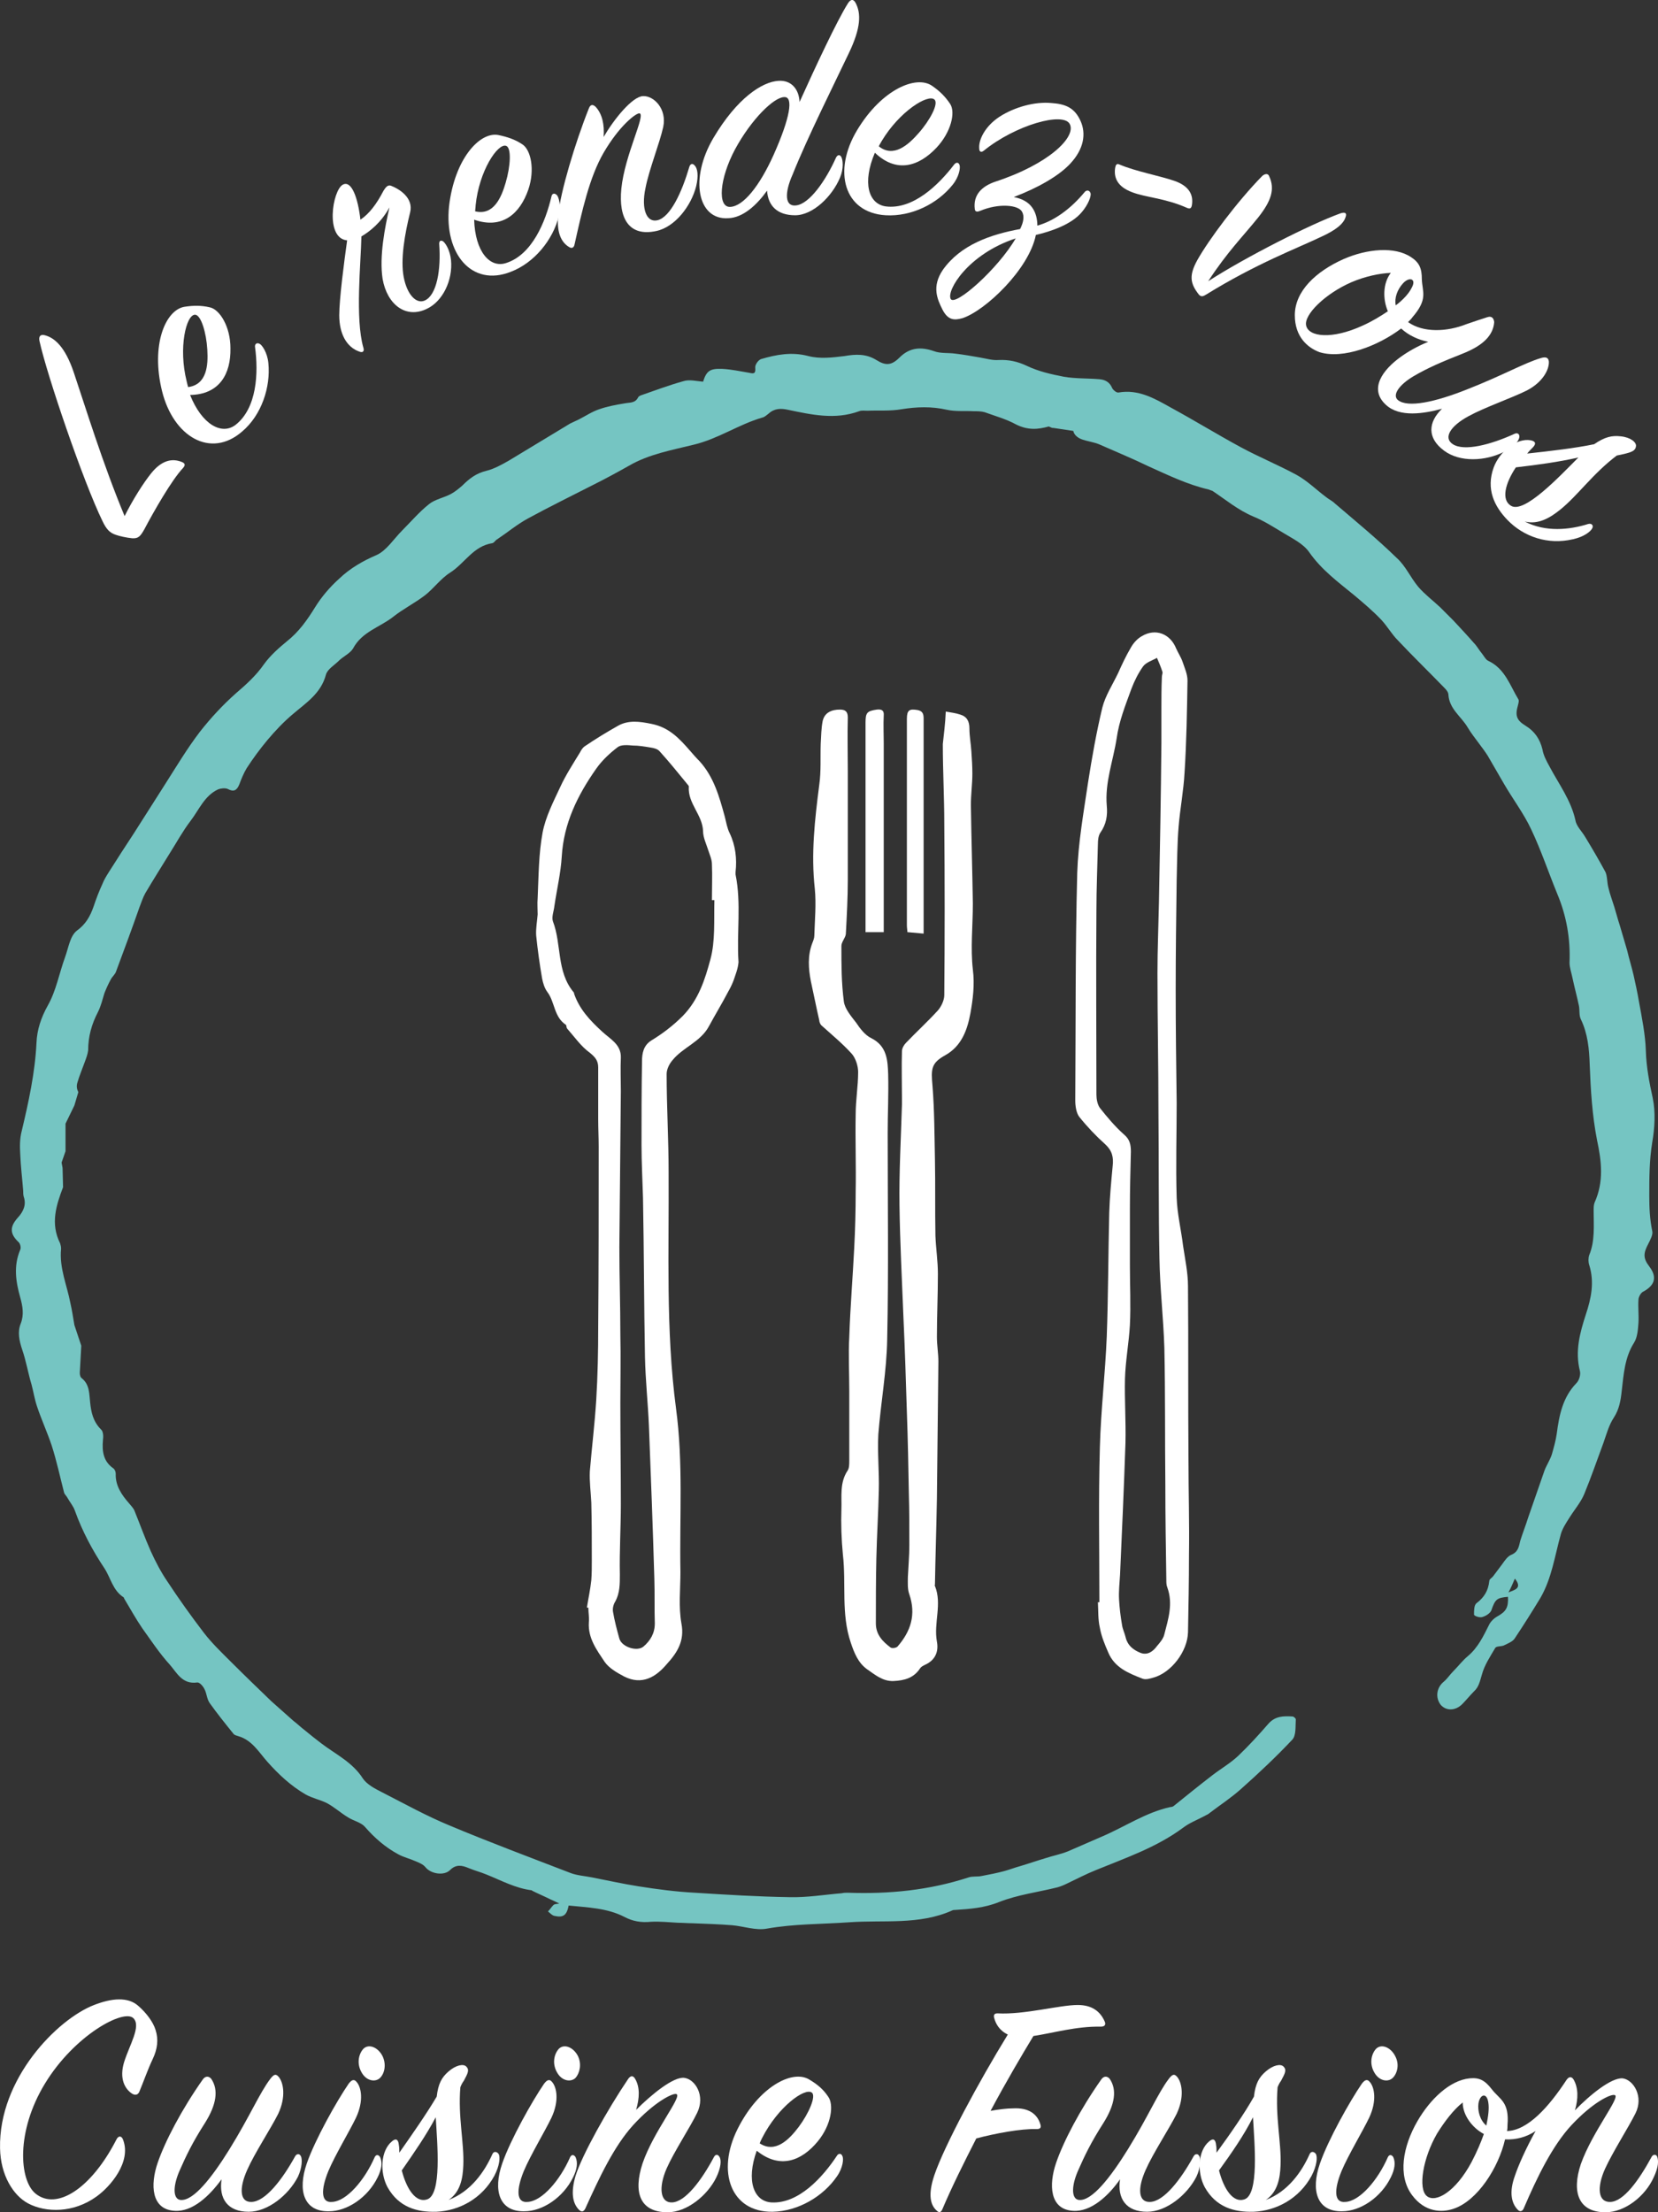 <?xml version="1.0" encoding="UTF-8"?>
<!-- Generator: Adobe Illustrator 25.2.0, SVG Export Plug-In . SVG Version: 6.00 Build 0)  -->
<svg width="336.78" height="449.33" version="1.1" viewBox="0 0 336.78 449.33" xml:space="preserve" xmlns="http://www.w3.org/2000/svg">
<rect x="0" y="0" width="336.78" height="449.33" fill="#333333" stroke="none"/>
<style type="text/css">
	.st0{fill-rule:evenodd;clip-rule:evenodd;}
	.st1{fill-rule:evenodd;clip-rule:evenodd;fill:#75C5C2;}
</style><g fill="#fff">
<path class="st0" d="m192.11 144.52c1.1 0.2 2 0.3 2.9 0.6 1.4 0.4 1.9 1.4 1.9 2.8 0 1.6 0.3 3.1 0.4 4.7 0.1 1.5 0.2 3 0.2 4.5 0 2.1-0.3 4.2-0.3 6.4 0.1 6.7 0.3 13.4 0.4 20 0 4.5-0.5 9 0 13.4 0.4 3.1 0 6.1-0.5 8.9-0.6 3.2-1.7 6.6-5.1 8.5-2.9 1.6-2.9 2.8-2.6 6.2 0.4 5 0.4 10 0.5 15 0.1 5.2 0 10.4 0.1 15.5 0.1 2.6 0.5 5.1 0.5 7.7 0 4.3-0.2 8.5-0.2 12.8 0 1.7 0.3 3.4 0.3 5-0.1 9.3-0.2 18.5-0.3 27.8-0.1 5.8-0.3 11.7-0.4 17.5 0 0.1-0.1 0.2 0 0.3 1.5 3.7-0.3 7.5 0.4 11.3 0.4 2.1-0.4 3.8-2.4 4.7-0.4 0.2-0.8 0.4-1 0.7-1.3 2-3.2 2.5-5.4 2.6s-3.8-1.3-5.4-2.4c-1.8-1.3-2.6-3.3-3.3-5.4-2-5.9-0.9-11.9-1.6-17.9-0.3-3.1-0.4-6.2-0.3-9.2 0.1-2.6-0.4-5.4 1.3-7.9 0.3-0.5 0.3-1.3 0.3-2v-14.1c0-3.7-0.2-7.4 0-11 0.2-6 0.7-12 1-18 0.2-3.8 0.3-7.6 0.3-11.5 0.1-5.2-0.1-10.5 0-15.7 0-2.9 0.5-5.7 0.5-8.6 0-1.2-0.5-2.8-1.3-3.7-1.9-2.1-4.1-3.9-6.2-5.8-0.2-0.2-0.4-0.7-0.4-1-0.6-2.6-1.1-5.2-1.7-7.9-0.5-2.6-0.7-5.2 0.3-7.8 0.2-0.5 0.4-1 0.4-1.5 0.1-3.2 0.4-6.4 0.1-9.5-0.8-7.1 0-14.1 0.9-21.1 0.4-2.8 0.2-5.6 0.3-8.4 0.1-1.6 0.1-3.1 0.4-4.6 0.4-1.7 1.8-2.3 3.5-2.3 1.1 0 1.6 0.4 1.6 1.6-0.1 3.7 0 7.4 0 11.1v21.8c0 3.7-0.2 7.4-0.4 11.1-0.1 0.8-0.9 1.6-0.9 2.4 0 3.8 0 7.5 0.5 11.3 0.2 1.5 1.5 3 2.5 4.3 0.8 1.2 1.8 2.5 3 3.1 3.3 1.6 3.4 4.6 3.5 7.4 0.1 4-0.1 8-0.1 11.9 0 14 0.2 27.9-0.1 41.9-0.1 6.4-1.3 12.9-1.8 19.3-0.2 3.8 0.2 7.6 0.1 11.4-0.1 4.6-0.4 9.2-0.5 13.8-0.1 4.4-0.1 8.8-0.1 13.2 0 2.3 1.4 3.7 3 4.9 0.3 0.2 1.1 0.1 1.4-0.2 2.7-3.1 3.8-6.5 2.4-10.6-0.4-1.1-0.3-2.3-0.3-3.5 0.1-2.2 0.3-4.3 0.3-6.5 0-3.5 0-7.1-0.1-10.6-0.1-5.5-0.2-10.9-0.4-16.4-0.2-6.5-0.4-12.9-0.7-19.3-0.3-7.6-0.7-15.2-0.8-22.7-0.1-6.8 0.3-13.7 0.5-20.5v-1.3c0-3.2-0.1-6.4 0-9.5 0-0.6 0.4-1.3 0.8-1.7 2.1-2.2 4.4-4.3 6.5-6.6 0.7-0.8 1.3-2.1 1.3-3.1 0.1-11.6 0.1-23.2 0-34.8 0-5.4-0.3-10.8-0.3-16.2 0.2-1.9 0.5-4.1 0.6-6.6z"/>
<path class="st0" d="m179.51 189.32h-3.7v-1.8-40.7c0-2.1 0.3-2.4 2.3-2.7 0.9-0.1 1.5 0.1 1.4 1.2-0.1 1.9 0 3.7 0 5.6v36.5 1.9z"/>
<path class="st0" d="m187.61 189.62c-1.2-0.1-2.2-0.2-3.3-0.3 0-0.4-0.1-0.9-0.1-1.4v-41.9c0-1.8 0.5-2.1 2.2-1.8 1 0.2 1.2 0.8 1.2 1.7v12.7 29.2 1.8z"/>
<path class="st0" d="m149.41 177.62v-0.5c0.3-2.7 0-5.4-1.2-7.9-0.5-1-0.7-2.2-1-3.4-1.1-4-2.2-8-5.1-11.2-0.7-0.7-1.4-1.5-2-2.2-2.1-2.4-4.2-4.7-7.8-5.4-2.4-0.5-4.7-0.8-6.8 0.4-2.3 1.3-4.6 2.7-6.8 4.2-0.4 0.3-0.7 0.8-0.9 1.2-1.4 2.3-2.9 4.6-4 7-1.4 3-3 6.1-3.6 9.3-0.8 4.3-0.8 8.8-1 13.3-0.1 1.1 0 2.2 0 3.3-0.1 1.4-0.4 2.9-0.3 4.3 0.3 2.9 0.7 5.8 1.2 8.7 0.2 1 0.5 2 1.1 2.8 1.5 2 1.3 5 3.7 6.6 0.2 0.1 0.1 0.6 0.3 0.8 1.5 1.7 2.8 3.6 4.6 4.9 1.1 0.9 1.7 1.6 1.7 3v10.5c0 1.9 0.1 3.7 0.1 5.6 0 12.2 0 24.4-0.1 36.6 0 4.9-0.1 9.9-0.4 14.8-0.3 4.8-0.9 9.7-1.3 14.5-0.1 2.1 0.2 4.3 0.3 6.4 0.1 3.9 0.1 7.8 0.1 11.7 0 1.3 0 2.7-0.1 4-0.2 1.9-0.6 3.7-0.9 5.6h0.3c0 1 0.2 2 0.1 3-0.2 3.2 1.6 5.6 3.2 8 0.9 1.3 2.5 2.2 4 3 3.6 1.8 6.4 0.1 8.6-2.5 2.1-2.3 3.7-4.7 3-8.3-0.6-3.4-0.2-6.9-0.2-10.4-0.2-11.1 0.6-22.2-0.9-33.3-2.1-15.9-1.4-31.9-1.5-47.9 0-6.7-0.4-13.4-0.4-20 0-0.9 0.5-2 1.2-2.8 2.1-2.6 5.7-3.7 7.4-6.9 1.3-2.4 2.7-4.7 3.9-7 0.4-0.7 0.8-1.5 1.1-2.3 0.4-1.2 0.9-2.4 1-3.7-0.4-6 0.6-11.9-0.6-17.8zm-5.1 17.2c-1.1 4.1-2.4 8.2-5.6 11.5-2 2-4.1 3.6-6.4 5-1.6 1-1.9 2.6-1.9 4.2-0.1 5.7-0.1 11.3-0.1 17 0 3.6 0.2 7.2 0.3 10.8 0.2 10.8 0.2 21.6 0.4 32.3 0.1 4.7 0.6 9.3 0.8 13.9 0.4 10.3 0.8 20.7 1.1 31 0.1 3.1 0 6.2 0.1 9.2 0 2-0.9 3.5-2.3 4.7-1.3 1.1-4.4 0.1-4.9-1.6-0.5-1.8-1-3.7-1.3-5.5-0.1-0.7 0.1-1.5 0.5-2.1 0.9-1.7 0.9-3.5 0.9-5.4-0.1-4.8 0.2-9.5 0.2-14.3 0-6.9-0.1-13.7-0.1-20.6 0-4.6 0.1-9.2 0-13.8 0-6-0.2-11.9-0.2-17.9 0.1-10.5 0.2-21 0.3-31.6 0-2.3-0.1-4.6 0-6.8 0.1-2.7-2.2-3.8-3.8-5.3-2.4-2.2-4.6-4.5-5.7-7.7 0-0.1 0-0.2-0.1-0.3-3.5-4.2-2.4-9.7-4.2-14.4-0.3-0.9 0.2-2.1 0.3-3.1 0.5-3.4 1.3-6.7 1.5-10.1 0.4-6.7 3.2-12.4 7-17.8 1.2-1.7 2.7-3.1 4.4-4.4 0.7-0.5 2-0.4 3-0.3 1.2 0 2.4 0.2 3.6 0.4 0.7 0.1 1.5 0.3 1.9 0.8 1.9 2.1 3.6 4.2 5.4 6.4 0.2 0.3 0.6 0.6 0.5 0.8-0.2 3.4 2.8 5.7 2.9 9 0 1.3 0.7 2.7 1.1 4 0.3 0.9 0.7 1.8 0.7 2.7 0.1 2.4 0 4.8 0 7.3h0.5c-0.1 4.2 0.2 8.3-0.8 12z"/>
<path class="st0" d="m241.41 296.62c-0.1-11.8 0-23.6-0.1-35.4 0-2.7-0.6-5.5-1-8.2-0.4-3.3-1.2-6.5-1.3-9.8-0.2-6.4 0-12.8 0-19.2-0.1-7.6-0.2-15.3-0.2-22.9 0-7.5 0.1-15 0.2-22.4 0.1-3.7 0.1-7.3 0.4-10.9s1-7.2 1.2-10.9c0.4-6.2 0.5-12.5 0.6-18.7 0-1.3-0.6-2.6-1-3.8-0.3-0.9-0.9-1.8-1.3-2.7-1.2-3-4.2-4.2-7-2.5-0.9 0.5-1.7 1.4-2.2 2.3-1 1.7-1.8 3.4-2.6 5.2-1.1 2.3-2.6 4.6-3.2 7-1.2 5-2.1 10.1-2.9 15.2-0.9 6.1-2 12.2-2.2 18.4-0.4 15.4-0.3 30.8-0.4 46.2 0 1.1 0.2 2.5 0.8 3.3 1.6 2 3.4 3.9 5.3 5.6 1.4 1.3 1.7 2.6 1.5 4.4-0.3 3.2-0.6 6.3-0.7 9.5-0.2 8.4-0.2 16.7-0.5 25.1-0.3 7.5-1.2 15-1.4 22.5-0.3 10.5-0.1 21-0.1 31.5h-0.3c0.1 1.7 0 3.5 0.4 5.2 0.3 1.7 1 3.4 1.7 5 1.3 3.1 4.1 4.2 6.9 5.3 0.7 0.3 1.6 0 2.3-0.2 3.6-1 6.9-5.3 7-9.2 0.1-5.2 0.2-10.5 0.2-15.7 0.1-6.4-0.1-12.8-0.1-19.2zm-4.9 35.3c-0.2 0.9-0.9 1.7-1.5 2.4-0.8 1.1-1.9 1.9-3.3 1.4-1.5-0.6-2.7-1.5-3.1-3.3-0.2-0.8-0.6-1.6-0.7-2.4-0.3-1.7-0.5-3.4-0.6-5.1s0.1-3.4 0.2-5.1c0.4-8.9 0.8-17.9 1.1-26.8 0.1-4.3-0.2-8.7-0.1-13 0.1-3.6 0.8-7.3 1-10.9 0.2-4 0-8.1 0-12.1v-11.5c0-3.9 0.1-7.7 0.2-11.6 0-1.4-0.2-2.5-1.4-3.5-1.8-1.6-3.4-3.5-4.9-5.4-0.5-0.7-0.7-1.8-0.7-2.7 0-12.4-0.1-24.9 0-37.3 0-4.5 0.2-9.1 0.3-13.6 0-0.8 0.1-1.7 0.5-2.3 1.2-1.7 1.5-3.5 1.3-5.5-0.4-4.7 1.3-9.1 2-13.6 0.5-3.6 1.8-6.8 3-10.1 0.6-1.6 1.4-3.2 2.4-4.6 0.6-0.8 1.9-1.2 2.8-1.7 0.4 0.9 0.8 1.9 1.1 2.8 0.1 0.3-0.1 0.7-0.1 1-0.1 2.2-0.1 4.4-0.1 6.7v6.8c-0.1 10.8-0.3 21.6-0.5 32.4-0.1 4.8-0.3 9.6-0.3 14.3 0 9.4 0.2 18.8 0.2 28.2 0.1 9.9 0 19.8 0.2 29.7 0.1 6.1 0.8 12.1 1 18.2 0.2 9.3 0.1 18.5 0.2 27.8 0 6.5 0.1 12.9 0.2 19.4 0 0.5 0 1 0.2 1.5 1.2 3.3 0.2 6.4-0.6 9.5z"/>
<g transform="translate(-142.09 -139.78)">
	<path d="m172.8 235.9c2.1-2.6 4.2-3.1 6.2-2.3 0.5 0.2 0.9 0.5 0.3 1.2-2.3 2.4-6 8.9-7.9 12.5-0.8 1.4-1.2 1.9-2.5 1.8-1-0.1-2.5-0.4-3.3-0.7-1.2-0.4-1.9-1.1-2.7-2.8-3.9-8-11.3-29.7-12.8-36.6-0.2-1 0.3-1.4 1.2-1.1 1.8 0.5 4 2.2 5.8 7.6 2.3 6.8 5.8 18.3 10.3 29.1 1.7-3.4 3.8-6.7 5.4-8.7z"/>
	<path d="m189.9 226.1c4.4-3.4 4.7-10.6 4-15.8-0.1-0.6 0.3-1 0.9-0.7 0.5 0.2 1.6 1.8 1.8 3.9 0.5 4.9-1.4 10.6-5.3 13.9-6.4 5.6-14 1.1-16.3-8.2-2.3-9.4 0.7-16.4 4.5-17.1 1.9-0.3 3.5-0.3 5.2 0.1 2 0.4 4.2 3.9 4.2 8.3 0.1 5.2-2.2 9.4-8.2 9.5 2.4 6 6.4 8.2 9.2 6.1zm-5.7-15.3c-0.2-3.5-1.3-7.1-2.5-7.1-1.8 0-3.4 6.7-1.7 13.5 0.1 0.4 0.2 0.9 0.3 1.2 3.8-0.5 4.1-4.4 3.9-7.6z"/>
	<path d="m220 178.5c0.5-0.8 0.9-1.2 1.5-1 1.8 0.7 4.6 2.5 3.9 5.4-1.1 4.4-2 9.6-1.3 13.2s2.6 5.5 4.3 4.7c2.4-1.1 3.3-6.2 2.9-11.5 0-0.6 0.3-0.8 0.8-0.5 0.6 0.5 1.4 1.9 1.6 3.8 0.4 4.1-1.7 8.4-4.9 9.9-4.3 2.1-8.1-0.9-9-6.1-0.7-4.6 0.5-10.6 1.4-14.5-1.7 3.1-4 4.9-5.7 5.9-0.1 5.3-1.3 16.7 0.4 22.6 0.2 0.6 0 1.1-0.8 0.8-2.6-0.9-4.1-3.6-4.1-7.4 0-3.3 1-10.9 1.6-15.2-4.5-0.4-3-10.1-0.9-11.3 1.8-1 3.1 2.7 3.6 7.1 1.8-1.2 3.3-3.2 4.7-5.9z"/>
	<path d="m244.9 193.2c5.3-1.7 8-8.4 9.2-13.5 0.1-0.6 0.6-0.8 1.1-0.3 0.4 0.4 0.9 2.2 0.4 4.3-1.2 4.8-5 9.5-9.8 11.3-7.9 3.1-13.5-3.7-12.5-13.3 1.1-9.6 6.2-15.2 10-14.5 1.9 0.4 3.4 0.9 4.9 1.9 1.7 1.1 2.6 5.1 1.2 9.2-1.7 4.9-5.3 8.1-11 6.1 0.2 6.5 3.2 9.9 6.5 8.8zm-0.1-16.3c1-3.4 1.2-7.1 0.1-7.5-1.7-0.6-5.5 5.1-6.2 12.1 0 0.4-0.1 0.9-0.1 1.2 3.7 0.9 5.3-2.7 6.2-5.8z"/>
	<path d="m272.7 159.3c2.2-0.1 4.9 2.6 4.1 6.3-0.7 3.2-2.9 8.7-3.6 12.4-0.9 4.2 0.2 7.1 2.5 6.5 2.6-0.7 4.9-5.7 6.4-10.8 0.2-0.7 0.7-0.8 1.1-0.3 0.6 0.6 0.8 2.1 0.3 4.2-1 4-4.3 8.3-8.1 9.1-5.5 1.2-7.7-2.5-7.1-8.6 0.7-6.9 5-15 3.7-15.3-0.7-0.1-4.1 2.5-7.3 8-2.9 5-4.4 11.9-5.9 18.6-0.1 0.6-0.5 1-1.2 0.5-1.6-1-2.5-3.1-2.1-6.6 0.4-4.4 3.4-14.5 6.2-21.5 0.3-0.8 0.8-0.9 1.4-0.3 1.3 1.4 1.8 3.6 1.6 6.1 2.1-3.6 5.8-8.2 8-8.3z"/>
	<path d="m303.8 181.5c2.7-0.3 6-5 8.1-9.7 0.3-0.6 0.8-0.7 1.1-0.1s0.5 2.3-0.3 4.2c-1.6 3.8-5.5 7.6-9.1 7.6s-5.5-1.9-5.7-5c-2 2.8-4.8 5.5-7.9 5.6-6.2 0.4-7.9-8-3-16.3 4.8-8.1 9.9-11.4 13.2-11.6 2.7-0.2 4.2 1.8 4.3 4.3 3.2-7.1 7.6-16.5 9.8-20 0.6-1 1.2-0.9 1.6-0.1 1.1 2.1 1.1 5-1.4 10.2-2.8 5.9-8.5 17.3-11.4 24.6-1.7 3.8-1.6 6.6 0.7 6.3zm-12.4-11.4c-3.2 6-3.6 11.8-1 11.7 2.7-0.1 6-4.3 8.8-10.5 3.4-7.6 4.1-11.9 2.2-11.8-2.1 0-6.7 4.5-10 10.6z"/>
	<path d="m322 181.7c5.5 0.7 10.7-4.3 13.9-8.5 0.4-0.5 0.9-0.5 1.1 0.1s-0.1 2.4-1.4 4c-3.1 3.9-8.4 6.5-13.6 6.2-8.5-0.5-10.8-9-5.8-17.3s12-11.2 15.2-9c1.6 1.1 2.7 2.2 3.7 3.7 1.1 1.7 0.2 5.7-2.8 8.9-3.6 3.8-8.1 5.2-12.5 1-2.6 6.1-1.3 10.4 2.2 10.9zm6.7-14.9c2.3-2.6 4.1-6 3.2-6.8-1.3-1.2-7.1 2.4-10.7 8.4-0.2 0.4-0.5 0.8-0.6 1.1 3 2.4 6-0.3 8.1-2.7z"/>
	<path d="m349.7 182.8c-0.7-1.4-4.7-1.8-8.5-0.2-0.5 0.2-1 0.3-1.1-0.3-0.4-3 1.5-4.7 4.1-5.6 11-3.6 16.5-9.1 15.2-11.7s-11.1 0.2-17.5 5.4c-0.5 0.4-0.9 0.2-0.9-0.4-0.2-1.8 1.2-4.6 4.1-6.5 3.1-2 7.2-3.1 10.5-2.8 3 0.2 4.8 1 6 3.7 1.1 2.5 0.7 5.6-2.1 8.6-2.3 2.5-6.7 5-11.5 6.8 1.6 0.3 3 1 3.8 2.2 0.7 1 1 2.3 1 3.6 3.3-0.9 6.7-3.3 9.6-6.8 0.4-0.5 1-0.4 1.2 0.2s-0.5 2.4-1.8 3.9c-2.1 2.5-6.3 3.9-9.3 4.6-1.4 7-10.3 15.4-14.9 16.9-1.5 0.4-2.9 0.6-4.1-1.8-1-2-2.2-4.6 0.1-8 3.6-5.1 9.7-7.2 15.7-8.3 0.7-1.4 0.9-2.6 0.4-3.5zm-14.5 17.7c0.9 1.6 9.6-6.1 13.2-12.3-9.7 3.2-14.1 10.6-13.2 12.3z"/>
	<path d="m368.6 173.9c0.1-0.6 0.3-1 0.9-0.7 3.3 1.4 8.2 2.3 11.1 3.3 3.2 1.1 3.9 3 3.6 4.9-0.1 0.6-0.3 0.9-1 0.6-4.5-2-8.4-2.1-11.2-3.2-2.9-1.1-3.7-2.9-3.4-4.9z"/>
	<path d="m414.4 183.1c1-0.3 1.3 0 1 0.8-0.4 1.3-1.9 2.6-5 4-4.8 2.3-13.1 5.4-23.3 11.7-0.5 0.3-1 0.6-1.5 0-1.8-2.3-2-3.9-0.3-7 2.3-4.1 8.1-11.9 13.2-17.1 0.6-0.5 1.2-0.5 1.4 0.1 1.2 2.6 0.4 5-2.2 8.3-3.3 4.1-6.2 6.9-10.2 13 7.6-4.9 20.8-11.6 26.9-13.8z"/>
	<path d="m435.4 231.3c-3.5-2.6-3.2-5.8-0.4-8.5-3.7 1-8.6 1.8-11.4-0.8-3.5-3.2-0.7-7.1 3.1-9.8 1.4-1 3.3-2.1 5.5-3-2-0.4-4-1.3-5.5-2.7-4.6 3.5-11.8 6.3-16.6 4.8-2.4-0.9-5-3.1-5-7.5 0-4.9 4.3-8.9 9.9-11.4 4.8-2.1 10.4-2.6 13.7-0.4 1.7 1.1 2.2 2.3 2.2 4.5 0.1 2.6 1.3 4-1.9 7.7-0.2 0.3-0.5 0.6-0.9 1 3.1 2.2 7.9 2 11.9 0.4 1.2-0.4 2.9-1 4.2-1.4 0.9-0.3 1.3 0.2 1.4 1-0.2 2.6-2.1 4.7-6.4 6.4s-7.1 2.9-10 4.6c-3 1.8-4.3 3.8-3.2 4.8 2 1.7 7.7 0.4 14-2.1 7.4-2.9 11.7-5.4 15.1-6.4 1-0.3 1.5-0.1 1.6 0.7 0.1 1.6-1.2 4.2-4.5 5.9-3 1.5-8.5 3.4-11.8 5.2-3.7 2-5.2 4.4-3.2 5.7 2.3 1.5 7.7 0.1 12.5-2.1 0.6-0.3 1.1 0 1 0.7s-1.1 2.1-3 2.9c-3.9 2-9.1 2.2-12.3-0.2zm-10.8-36.1c-2.3 0.1-5.2 0.7-8 1.9-5.3 2.3-9.7 6.6-9.2 8.8 0.5 2.3 5.2 2.9 11.5 0 2-0.9 3.6-1.9 5.1-2.9-1-2.3-1.1-5.6 0.6-7.8zm2.5 2.1c-1.2 1.3-1.8 3-1.5 4.5 1.6-1.2 2.7-2.5 3.2-3.5 1.1-1.9-0.4-2.4-1.7-1z"/>
	<path d="m465.9 230c2.2-1.5 3.6-1.8 5.4-1.6 2 0.2 3.2 1.2 3.1 2-0.1 0.9-0.8 1.2-2.5 1.6-0.5 0.1-0.9 0.2-1.4 0.3-4.9 3.7-7.9 8.1-11.5 11-2 1.6-4.4 3.1-7.2 2.4 4.2 2.2 9.1 1.7 12.9 0.5 0.8-0.2 1.1 0.4 0.8 0.9-0.3 0.6-1.6 1.7-3.9 2.2-5.1 1.2-10-0.5-13.3-3.9-2.7-2.8-4.4-6.3-2.8-10.7 1.2-3.2 4.6-6 7.5-5.5 1 0.2 1.2 0.7 0.4 1.5-0.4 0.4-0.8 0.8-1.1 1.2 4.6-0.5 9.8-1.1 13.6-1.9zm-15.9 4.7c-2.2 3.3-3 6.6-1 7.8 2.7 1.7 9.9-6 13.7-9.8-4 0.9-8.3 1.5-12.7 2z"/>


	<path d="m167.1 574.4c1.7 4.5-2.6 9.5-5.4 11.5-4.7 3.4-10.3 3.3-13.9 1.4-3-1.6-5.6-5.7-5.7-11.2-0.3-14.1 11.6-26.2 19.1-29.1 3.6-1.4 6.9-1.7 9 0.2 1.5 1.3 3 3.2 3.5 4.9 0.6 1.9 0.4 3.8-0.6 5.9s-1.9 4.7-2.7 6.6c-0.2 0.5-0.7 0.9-1.5 0.4-1.5-1-2.6-3.1-1.6-6.4 1.1-3.5 3.5-7.3 1.9-8.9-1.9-2-12 3.4-18 13.3-5.9 9.7-5.2 19.6-1.9 22.3 4.3 3.5 11.3-1 16.4-10.9 0.4-0.9 1.1-0.9 1.4 0z"/>
	<path d="m177.5 588.8c-4.7-0.3-4.9-5.3-3.4-9.7s4.9-10.9 9.2-17c0.5-0.7 1.2-0.7 1.7-0.1 1.5 2.2 1.1 5.2-1.3 9-2.5 3.9-3.8 6.6-5.2 9.8-1.4 3.3-1.2 5.7 0.3 5.8 2.6 0.2 6.3-4.5 9.9-10.3 4.2-6.8 6.1-11.4 8.3-14.3 0.7-0.9 1.1-1.1 1.7-0.4 1 1.2 1.5 4.1-0.1 7.5-1.5 3-4.8 8-6.3 11.4-1.7 3.8-1.5 6.6 0.9 6.5 2.8-0.1 6.2-4.5 8.8-9.2 0.3-0.6 0.9-0.7 1.2-0.1 0.3 0.5 0.3 2.3-0.6 4.2-1.9 3.7-6.1 7.1-10 7.1-4.3 0-6.1-2.7-5.5-6.6-2.4 3.3-5.9 6.7-9.6 6.4z"/>
	<path d="m204.4 579.2c1.7-4.9 6.1-12.7 8.5-16.2 0.6-0.8 1.1-1 1.6-0.4 1 1.1 1.5 3.9-0.1 7.3-1.4 2.9-4.2 7.5-5.6 10.8-1.6 3.9-1.5 6.5 0.7 6.3 3-0.1 6.7-4.5 8.7-9.1 0.3-0.6 0.8-0.5 1.1 0 0.5 1.1 0.3 2.5-0.5 4.1-2 4.1-6.2 6.9-9.9 6.9-5.1 0.1-6.4-4.2-4.5-9.7zm14.9-17.4c-0.9 0.9-2.7 0.7-3.7-1-1.1-1.8-0.7-3.8 0.3-4.9 1.1-1.1 3-0.3 3.9 1.5 0.8 1.7 0.4 3.5-0.5 4.4z"/>
	<path d="m230.8 565.6c0.3-2.6 1-3.9 2.4-5.1 1.5-1.3 3-1.6 3.6-1 0.7 0.7 0.3 1.4-0.5 2.9-0.3 0.4-0.5 0.8-0.7 1.3-0.5 6.1 0.8 11.3 0.6 15.9-0.1 2.6-0.6 5.4-3 7 4.5-1.7 7.3-5.7 8.9-9.3 0.3-0.7 1-0.5 1.3 0 0.3 0.6 0.2 2.3-0.9 4.4-2.5 4.6-7.1 7.1-11.8 7.3-3.9 0.1-7.6-0.9-9.9-5-1.6-3-1.4-7.4 0.9-9.3 0.8-0.7 1.3-0.4 1.4 0.7 0.1 0.5 0.1 1.1 0.1 1.6 2.6-3.7 5.6-8 7.6-11.4zm-7.1 15c1 3.9 2.9 6.6 5.1 5.9 3.1-0.9 2.1-11.4 1.8-16.7-1.9 3.6-4.4 7.2-6.9 10.8z"/>
	<path d="m244.1 579.2c1.7-4.9 6.1-12.7 8.5-16.2 0.6-0.8 1.1-1 1.6-0.4 1 1.1 1.5 3.9-0.1 7.3-1.4 2.9-4.2 7.5-5.6 10.8-1.6 3.9-1.5 6.5 0.7 6.3 3-0.1 6.7-4.5 8.7-9.1 0.3-0.6 0.8-0.5 1.1 0 0.5 1.1 0.3 2.5-0.5 4.1-2 4.1-6.2 6.9-9.9 6.9-5.1 0.1-6.4-4.2-4.5-9.7zm14.9-17.4c-0.9 0.9-2.7 0.7-3.7-1-1.1-1.8-0.7-3.8 0.3-4.9 1.1-1.1 3-0.3 3.9 1.5 0.8 1.7 0.3 3.5-0.5 4.4z"/>
	<path d="m281.1 561.8c2.2 0.3 4.3 3.6 2.6 7.1-1.4 2.9-4.7 7.9-6.2 11.3-1.7 3.9-1.3 7 1.1 6.9 2.7-0.1 6-4.5 8.5-9.2 0.3-0.6 0.8-0.6 1.1-0.1 0.5 0.7 0.3 2.3-0.6 4.2-1.8 3.7-6 7.1-9.9 7.1-5.7 0-7-4.1-5.1-9.9 2.2-6.5 8.1-13.6 6.9-14.1-0.7-0.3-4.5 1.6-8.8 6.3-3.9 4.3-6.9 10.7-9.7 16.9-0.3 0.6-0.7 0.9-1.3 0.3-1.3-1.3-1.7-3.5-0.7-6.9 1.3-4.2 6.5-13.5 10.7-19.7 0.5-0.7 1-0.7 1.4 0 1 1.7 0.9 3.9 0.2 6.3 3.1-3.1 7.6-6.8 9.8-6.5z"/>
	<path d="m298.8 587.1c5.5 0.3 10.4-5.1 13.3-9.5 0.3-0.5 0.9-0.5 1.1 0.1 0.3 0.5 0.1 2.4-1.1 4.1-2.8 4.1-7.9 7.1-13.1 7.2-8.5 0.1-11.4-8.2-7.1-16.8s11.1-12.1 14.5-10.1c1.7 1 2.9 2 3.9 3.5 1.2 1.6 0.7 5.7-2.1 9.1-3.3 4-7.7 5.7-12.4 1.9-2.2 6.1-0.6 10.3 3 10.5zm5.5-15.3c2.1-2.8 3.6-6.3 2.7-7-1.4-1.1-6.9 2.9-10.1 9.2-0.2 0.4-0.4 0.8-0.5 1.1 3.2 2.1 6-0.8 7.9-3.3z"/>


	<path d="m344 549.5c-0.1-0.5 0.1-0.8 0.7-0.8 5.5 0.3 12.6-1.7 16.3-1.7 2.9 0 4.6 1.3 5.5 3.4 0.2 0.5 0.1 1-0.8 1-5-0.1-9.7 1.3-13.7 1.9-2.3 3.8-5.5 9.2-8.7 15.2 1.7-0.3 3.3-0.5 4.5-0.5 3.3-0.2 5 1.2 5.6 3.2 0.2 0.6 0.1 1-0.7 1-3.3-0.1-8.5 0.9-12.3 1.9-2.5 4.9-5 9.9-6.9 14.4-0.3 0.7-0.7 0.7-1.1 0.3-1.3-1.1-1.9-3.2-0.5-7.3 2-5.9 9-18.9 14.9-28.5-1.7-0.8-2.5-2.2-2.8-3.5z"/>
	<path d="m360 588.8c-4.7-0.3-4.9-5.3-3.4-9.7s4.9-10.9 9.2-17c0.5-0.7 1.2-0.7 1.7-0.1 1.5 2.2 1.1 5.2-1.3 9-2.5 3.9-3.8 6.6-5.2 9.8-1.4 3.3-1.2 5.7 0.3 5.8 2.6 0.2 6.3-4.5 9.9-10.3 4.2-6.8 6.1-11.4 8.3-14.3 0.7-0.9 1.1-1.1 1.7-0.4 1 1.2 1.5 4.1-0.1 7.5-1.5 3-4.8 8-6.3 11.4-1.7 3.8-1.5 6.6 0.9 6.5 2.8-0.1 6.2-4.5 8.8-9.2 0.3-0.6 0.9-0.7 1.2-0.1 0.3 0.5 0.3 2.3-0.6 4.2-1.9 3.7-6.1 7.1-10 7.1-4.3 0-6.1-2.7-5.5-6.6-2.3 3.3-5.9 6.7-9.6 6.4z"/>
	<path d="m396.8 565.6c0.3-2.6 1-3.9 2.4-5.1 1.5-1.3 3-1.6 3.6-1 0.7 0.7 0.3 1.4-0.5 2.9-0.3 0.4-0.5 0.8-0.7 1.3-0.5 6.1 0.8 11.3 0.6 15.9-0.1 2.6-0.6 5.4-3 7 4.5-1.7 7.3-5.7 8.9-9.3 0.3-0.7 1-0.5 1.3 0 0.3 0.6 0.2 2.3-0.9 4.4-2.5 4.6-7.1 7.1-11.8 7.3-3.9 0.1-7.6-0.9-9.9-5-1.6-3-1.4-7.4 0.9-9.3 0.8-0.7 1.3-0.4 1.4 0.7 0.1 0.5 0.1 1.1 0.1 1.6 2.7-3.7 5.7-8 7.6-11.4zm-7.1 15c1 3.9 2.9 6.6 5.1 5.9 3.1-0.9 2.1-11.4 1.8-16.7-1.8 3.6-4.3 7.2-6.9 10.8z"/>
	<path d="m410.2 579.2c1.7-4.9 6.1-12.7 8.5-16.2 0.6-0.8 1.1-1 1.6-0.4 1 1.1 1.5 3.9-0.1 7.3-1.4 2.9-4.2 7.5-5.6 10.8-1.6 3.9-1.5 6.5 0.7 6.3 3-0.1 6.7-4.5 8.7-9.1 0.3-0.6 0.8-0.5 1.1 0 0.5 1.1 0.3 2.5-0.5 4.1-2 4.1-6.2 6.9-9.9 6.9-5.1 0.1-6.4-4.2-4.5-9.7zm14.8-17.4c-0.9 0.9-2.7 0.7-3.7-1-1.1-1.8-0.7-3.8 0.3-4.9 1.1-1.1 3-0.3 3.9 1.5 0.9 1.7 0.4 3.5-0.5 4.4z"/>
	<path d="m468.2 589.1c-5.5 0-6.9-4.1-5-9.8 2.3-6.5 8.1-13.6 6.9-14-0.8-0.3-4.5 1.5-8.8 6.1-3.9 4.2-7 10.6-9.7 16.9-0.2 0.5-0.7 0.9-1.3 0.2-1.2-1.3-1.7-3.5-0.5-6.8 0.7-2.1 2.2-5.5 4.2-9.1-1.8 1.2-3.9 1.8-6.2 1.7-1.3 5.7-5.6 12.5-10.5 14.1-2.4 0.8-5.8 0.7-8.4-2.8-2.9-3.9-1.9-9.8 1.1-15 2.6-4.5 6.6-8.3 10.6-8.7 2-0.2 3.1 0.4 4.5 2.2 1.6 2.1 3.6 2.5 3.2 7.3 0 0.3 0 0.8-0.1 1.2 4.2-0.1 8.5-4.9 12.1-10.4 0.5-0.7 1-0.7 1.4-0.1 1 1.7 1 3.9 0.3 6.3 3-3.1 7.4-6.7 9.7-6.5 2.2 0.3 4.3 3.7 2.6 7.1-1.5 3-4.6 7.8-6.2 11.3-1.7 3.8-1.4 6.8 1.1 6.7 2.7-0.1 5.8-4.4 8.4-9.2 0.3-0.5 0.9-0.5 1.1 0 0.3 0.8 0.3 2.1-0.7 4.2-1.7 3.8-5.8 7.1-9.8 7.1zm-29-22.3c-1.9 1.5-3.7 3.9-5.2 6.3-2.9 5-3.9 11.2-2.1 12.7s5.9-0.9 9.1-6.9c1.1-2.1 1.9-4 2.5-5.7-2.3-1.2-4.3-3.8-4.3-6.4zm5.2 0c-0.3-2.1-1.7-1.7-2 0.2-0.2 1.5 0.3 3.4 1.6 4.5 0.4-1.9 0.6-3.5 0.4-4.7z"/>
</g>
</g><path class="st1" d="m334.81 252.62c0.4-0.8 1-1.9 0.8-2.6-0.5-2.4-0.6-4.7-0.6-7.1 0-3.7 0-7.2 0.6-10.9 0.5-2.9 0.7-6.1 0.1-9-0.7-3.2-1.3-6.3-1.4-9.6s-0.8-6.7-1.4-10c-0.3-1.8-0.7-3.6-1.1-5.4-0.4-1.7-0.9-3.3-1.3-5l-1.5-5.1c-0.4-1.2-0.7-2.4-1.1-3.7s-0.9-2.6-1.2-3.9c-0.3-1.1-0.2-2.3-0.6-3.2-1.3-2.4-2.7-4.8-4.1-7.1-0.7-1.2-1.8-2.2-2-3.4-0.9-4.1-3.4-7.4-5.3-11-0.6-1.1-1.2-2.2-1.4-3.4-0.5-2.1-1.6-3.7-3.4-4.8s-2.2-2-1.6-4.1c0.1-0.4 0.3-1 0.1-1.3-1.7-2.8-2.7-6.2-6.1-7.8-0.5-0.2-0.9-1-1.3-1.5-0.6-0.7-1-1.5-1.6-2.1-1.4-1.6-2.8-3.1-4.2-4.6l-2.7-2.7c-1.5-1.4-3.1-2.6-4.4-4.1-1.6-1.9-2.6-4.3-4.4-5.9-4-3.9-8.4-7.5-12.6-11.1-0.5-0.5-1.2-0.8-1.8-1.3-2-1.5-3.8-3.3-6-4.5-3.7-2-7.6-3.6-11.3-5.6-4.8-2.6-9.5-5.5-14.3-8.1-3.2-1.8-6.5-3.7-10.5-3-0.4 0.1-1.1-0.5-1.3-0.9-0.5-1.2-1.4-1.7-2.6-1.8-2.4-0.2-4.9-0.1-7.2-0.5-2.6-0.5-5.2-1.1-7.5-2.2-1.9-0.9-3.7-1.3-5.8-1.2-1.2 0.1-2.5-0.3-3.7-0.5-1.7-0.3-3.4-0.6-5.1-0.8-1.4-0.2-3 0-4.3-0.5-2.6-0.9-4.9-0.8-7 1.3-1.6 1.6-2.8 1.7-4.7 0.5-2.1-1.3-4.2-1.2-6.5-0.8-2.4 0.3-5 0.6-7.3 0-3.4-0.9-6.5-0.3-9.6 0.6-0.6 0.2-1.3 1.2-1.2 1.8 0.1 1.2-0.3 1.2-1.2 1-1.8-0.3-3.6-0.7-5.5-0.8-2.5-0.1-3.2 0.4-3.9 2.6-1.3-0.1-2.8-0.5-4-0.1-2.9 0.8-5.8 1.9-8.7 2.9-0.2 0.1-0.4 0.2-0.5 0.4-0.6 1.2-1.7 1-2.7 1.2-1.8 0.3-3.5 0.6-5.2 1.2-1.5 0.5-2.8 1.4-4.2 2.1-0.6 0.3-1.1 0.5-1.7 0.8-4.1 2.5-8.3 5-12.4 7.5-1.4 0.8-3 1.7-4.6 2.1-2.1 0.5-3.5 1.6-4.9 3-0.7 0.6-1.4 1.2-2.3 1.7-1.5 0.8-3.3 1.1-4.5 2.1-2 1.6-3.6 3.5-5.4 5.3-1.7 1.7-3.2 4.1-5.2 5-2.8 1.2-5.4 2.7-7.6 4.8-1.9 1.7-3.6 3.7-4.9 5.8-1.6 2.6-3.3 5-5.7 6.9-1.7 1.4-3.4 2.9-4.7 4.7-1.6 2.3-3.6 4.1-5.7 5.9-2.7 2.4-5.1 5-7.3 7.8-2.6 3.4-4.8 7.1-7.1 10.7-2.1 3.3-4.2 6.6-6.3 9.9-1.7 2.6-3.4 5.2-5.1 7.9-0.5 0.8-1 1.6-1.3 2.4-0.7 1.5-1.3 3.1-1.8 4.6-0.7 2-1.6 3.6-3.4 4.9-1.4 1.1-1.7 3.5-2.4 5.4-1.2 3.3-1.8 6.8-3.5 9.8-1.4 2.5-2.2 5-2.3 7.6-0.3 6.1-1.6 12-3 17.9-0.4 1.5-0.4 3.1-0.3 4.7 0.1 2.5 0.4 4.9 0.6 7.4 0 0.4 0 0.8 0.1 1.2 0.6 1.7-0.1 3.1-1.2 4.3-1.7 1.9-1.6 3.3 0.2 5 0.3 0.3 0.5 1.1 0.3 1.5-1.4 3.3-0.9 6.5 0 9.7 0.5 1.8 0.8 3.5 0.1 5.3-0.7 1.7-0.3 3.5 0.3 5.3 0.8 2.3 1.2 4.8 1.9 7.1 0.4 1.5 0.6 2.9 1.1 4.4 0.9 2.7 2.1 5.3 3 8 1 3.1 1.7 6.4 2.5 9.5 0.1 0.4 0.5 0.7 0.7 1.1 0.5 0.9 1.2 1.7 1.5 2.6 1.5 4.2 3.6 8.1 6 11.7 1.3 2 1.7 4.5 3.9 5.9 0.1 0.1 0.1 0.3 0.2 0.4 1.2 2 2.3 4 3.6 5.9 1.8 2.5 3.5 5.1 5.6 7.4 1.4 1.6 2.5 4 5.5 3.6 0.5-0.1 1.2 0.7 1.5 1.3 0.5 0.9 0.5 2.1 1.1 2.9 1.5 2.1 3.1 4.1 4.8 6.2 0.2 0.3 0.7 0.4 1 0.5 2.8 0.8 4.2 3.3 5.9 5.2 2.3 2.6 4.8 4.9 7.7 6.6 1.4 0.8 3 1.1 4.4 1.8 1.5 0.8 2.8 2 4.3 2.9 1.1 0.7 2.6 1 3.4 1.9 2 2.3 4.2 4.2 6.8 5.6 1.1 0.6 2.4 0.9 3.5 1.4 0.7 0.3 1.5 0.6 2 1.2 1.1 1.4 3.8 1.8 5 0.6s2.4-1 3.8-0.4c1.2 0.5 2.4 0.8 3.6 1.3 3 1.2 5.9 2.8 9.2 3.2l0.1 0.1c1.2 0.6 2.4 1.1 3.6 1.7 0.5 0.2 1.1 0.5 1.9 0.9-0.7 0.1-1 0.1-1.2 0.3-0.4 0.4-0.7 0.9-1.1 1.3 0.4 0.3 0.8 0.8 1.3 0.9 1.8 0.4 2.5-0.1 2.9-2.1 3.9 0.4 7.8 0.5 11.3 2.3 1.7 0.9 3.4 1.2 5.4 1 1.8-0.1 3.7 0.1 5.5 0.2 1 0 2 0.1 3 0.1 2.7 0.1 5.4 0.2 8 0.4 2.3 0.2 4.8 1.1 7 0.7 5.6-1 11.2-0.9 16.8-1.3 7-0.5 14.2 0.6 20.9-2.4 0.2-0.1 0.3-0.1 0.5-0.1 3.1-0.2 6-0.4 9-1.6 3.8-1.5 7.9-2 11.9-3 0.7-0.2 1.4-0.5 2-0.8 1.9-0.9 3.8-1.9 5.8-2.7 6.1-2.5 12.3-4.6 17.7-8.6 1.3-1 2.9-1.6 4.4-2.4 0.3-0.2 0.7-0.3 1-0.6 2.1-1.6 4.4-3.1 6.4-4.9 3.6-3.2 7.1-6.5 10.4-10 0.8-0.9 0.6-2.7 0.7-4.1 0-0.2-0.4-0.6-0.7-0.6-1.8-0.1-3.4-0.1-4.8 1.4-2 2.3-4 4.5-6.2 6.6-1.6 1.5-3.5 2.6-5.2 3.9-2.6 2-5.2 4.1-7.8 6.2-0.2 0.2-0.5 0.3-0.8 0.3-5 1.1-9.2 4-13.9 6l-6.9 3c-1.5 0.6-3.1 0.9-4.6 1.4-1.7 0.5-3.4 1.1-5.1 1.6-1.1 0.3-2.1 0.7-3.2 1-1.5 0.4-3 0.7-4.6 1-0.9 0.2-1.8 0-2.7 0.3-8 2.6-16.1 3.4-24.5 3.1-0.4 0-0.8 0-1.2 0.1-3.6 0.3-7.1 0.9-10.7 0.8-6.4-0.1-12.8-0.5-19.2-0.9-3.8-0.2-7.6-0.7-11.4-1.3-3.2-0.5-6.3-1.2-9.4-1.8-1.5-0.3-3.1-0.4-4.4-0.9-8.3-3.2-16.6-6.3-24.7-9.7-4.6-1.9-9.1-4.4-13.6-6.7-1.4-0.7-3.1-1.6-3.9-2.8-2.1-3.3-5.5-4.9-8.4-7.1-1.2-0.9-2.3-1.8-3.4-2.7-0.8-0.6-1.5-1.3-2.3-1.9-1.5-1.3-3-2.7-4.5-4-2.7-2.6-5.5-5.3-8.2-8-1.9-1.9-3.8-3.7-5.5-5.9-2.6-3.4-5.1-6.9-7.4-10.4-1.3-1.9-2.4-4-3.4-6.2-1.2-2.7-2.2-5.5-3.3-8.2-0.2-0.5-0.7-1-1.1-1.5-1.5-1.7-2.8-3.6-2.7-6 0-0.4-0.2-0.9-0.5-1.1-2-1.4-2.3-3.4-2.1-5.7 0.1-0.7 0.1-1.8-0.4-2.2-1.6-1.6-2-3.5-2.2-5.5-0.2-1.8-0.1-3.6-1.7-4.9-0.3-0.2-0.4-0.7-0.4-1.1 0.1-1.7 0.2-3.5 0.3-5.5l-1.4-4.2c-0.3-1.8-0.5-3.1-0.8-4.4-0.7-3.7-2.3-7.2-1.9-11.1 0-0.4-0.1-0.8-0.2-1.1-2-4-0.8-7.7 0.6-11.4l-0.1-3.9-0.2-1.1 0.8-2.3v-5.6l1.8-3.7 0.8-2.7c-0.3-0.6-0.4-1.2-0.2-1.9 0.4-1.4 1-2.8 1.5-4.2 0.3-0.8 0.6-1.6 0.7-2.4 0-2.8 0.7-5.3 2-7.8 0.6-1.2 0.9-2.5 1.3-3.8 0.4-1 0.8-1.9 1.3-2.8 0.3-0.6 0.9-1 1.1-1.7 1.6-4.3 3.2-8.6 4.7-12.9 0.4-1 0.7-2 1.2-2.9 1.6-2.7 3.3-5.4 4.9-8 1.4-2.2 2.7-4.6 4.3-6.7 1.7-2.2 2.8-5.1 5.6-6.4 0.5-0.2 1.4-0.3 1.9-0.1 1.3 0.7 1.9 0.3 2.4-0.9 0.4-1.1 0.9-2.3 1.5-3.3 1.3-2 2.7-3.9 4.2-5.7 1.6-1.9 3.3-3.7 5.2-5.3 2.7-2.3 5.7-4.2 6.7-8 0.3-1.1 1.7-1.9 2.6-2.8s2.3-1.5 2.9-2.5c1.8-3.4 5.4-4.3 8.1-6.4 2-1.6 4.4-2.8 6.5-4.4 1.8-1.4 3.2-3.4 5.1-4.6 3-1.9 4.7-5.4 8.6-6 0.4-0.1 0.6-0.6 1-0.8 2.1-1.4 4-3 6.2-4.2 4.4-2.4 8.9-4.6 13.4-6.9 2.4-1.2 4.8-2.5 7.1-3.8 4.1-2.4 8.8-3.2 13.2-4.3 5-1.2 9.1-4.1 13.9-5.5 0.5-0.1 0.9-0.5 1.3-0.8 1.2-1.1 2.5-1.1 3.9-0.8 4.8 1 9.6 2.1 14.5 0.3 0.5-0.2 1.1-0.1 1.7-0.1 2.3-0.1 4.6 0.1 6.9-0.3 3.1-0.5 6.1-0.6 9.2 0.1 1.8 0.4 3.7 0.2 5.5 0.3 0.7 0 1.5 0 2.2 0.2 2.2 0.8 4.4 1.4 6.4 2.5 2.4 1.2 4.5 1 6.6 0.4l0.5 0.2c0.2 0.1 0.3 0.1 0.5 0.1l4 0.6c0.1 0.5 0.4 0.9 0.8 1.2 0.6 0.5 1.5 0.7 2.3 0.9 0.7 0.2 1.4 0.3 2.1 0.6 3.4 1.5 6.8 2.9 10.1 4.5 4 1.8 7.9 3.7 12.2 4.7 0.3 0.1 0.5 0.2 0.8 0.3 2.7 1.8 5.2 3.9 8.3 5.2 2.2 0.9 4.2 2.2 6.2 3.4 1.8 1.1 3.9 2.1 5.1 3.8 2.5 3.6 5.9 6.1 9.2 8.8 1.9 1.6 3.8 3.2 5.5 5 1.2 1.3 2.1 2.9 3.3 4.1 3.1 3.3 6.4 6.5 9.5 9.7 0.4 0.4 0.8 0.9 0.8 1.4 0.2 2.9 2.6 4.4 3.9 6.6 0.7 1.2 1.6 2.3 2.4 3.4 0.6 0.8 1.2 1.6 1.7 2.4 1.1 1.9 2.2 3.8 3.3 5.7 1.8 3.1 4 6 5.5 9.2 2 4.2 3.5 8.7 5.3 13.1 1.9 4.5 2.7 9.2 2.5 14 0 1 0.4 2.1 0.6 3.1 0.4 1.9 0.9 3.7 1.3 5.6 0.2 0.9 0 2 0.4 2.8 1.4 2.9 1.7 6 1.8 9.2 0.2 5.2 0.5 10.3 1.5 15.4 0.9 4.2 1.4 8.4-0.5 12.6-0.2 0.5-0.2 1.1-0.2 1.7 0 3 0.3 6.1-0.9 9-0.2 0.6-0.2 1.4 0 2 1.1 3.5 0.4 6.8-0.7 10.1-1.2 3.7-2.2 7.4-1.2 11.4 0.2 0.7-0.1 1.9-0.7 2.5-2.8 2.9-3.5 6.5-4 10.3-0.2 1.4-0.6 2.8-1 4.2-0.4 1.2-1.1 2.2-1.5 3.3-1.1 3.2-2.2 6.3-3.3 9.5-0.5 1.6-1.1 3.1-1.6 4.7-0.3 1.2-0.4 2.3-1.9 2.9-0.7 0.3-1.3 1.2-1.8 1.9-0.6 0.8-1.2 1.6-1.8 2.4-0.3 0.4-0.8 0.6-0.8 1-0.2 1.9-1 3.3-2.6 4.5-0.5 0.4-0.5 1.5-0.5 2.3 0 0.3 1.2 0.7 1.7 0.5 0.7-0.2 1.5-0.7 1.8-1.3 0.8-2.3 1.1-2.6 3.4-2.8 0.1 2.2-0.4 3-2.2 4-0.7 0.4-1.4 1.1-1.7 1.8-1.1 2.2-2.2 4.5-4.2 6.2-1.1 0.9-2 2.1-3 3.1-0.7 0.7-1.2 1.5-1.9 2.1-1.5 1.2-1.8 3.2-0.7 4.7 1.1 1.3 3 1.3 4.4-0.1 0.8-0.8 1.6-1.8 2.4-2.6 1-0.9 1.2-2.1 1.6-3.4 0.5-1.9 1.7-3.7 2.7-5.4 0.2-0.4 1.2-0.3 1.7-0.5 0.8-0.4 1.9-0.8 2.3-1.5 1.8-2.7 3.5-5.4 5.2-8.2 2.3-4 2.9-8.5 4.1-12.8 0.3-1.2 1.1-2.4 1.8-3.5 1-1.6 2.3-3.1 3-4.8 1.4-3.4 2.6-6.9 3.9-10.4 0.6-1.7 1.1-3.6 2.1-5.1 1.1-1.7 1.4-3.5 1.6-5.4 0.4-3.4 0.6-6.8 2.5-9.8 0.7-1.1 0.8-2.7 0.9-4 0.1-1.6-0.1-3.2 0-4.7 0-0.6 0.5-1.5 1-1.7 2.4-1.3 2.8-3 1.2-5.1-1.3-1.7-1.2-2.7-0.2-4.6zm-28.4 70.8c0.5-0.9 0.9-1.9 1.3-2.8 1.6 2-0.1 2.3-1.3 2.8z"/>
</svg>
